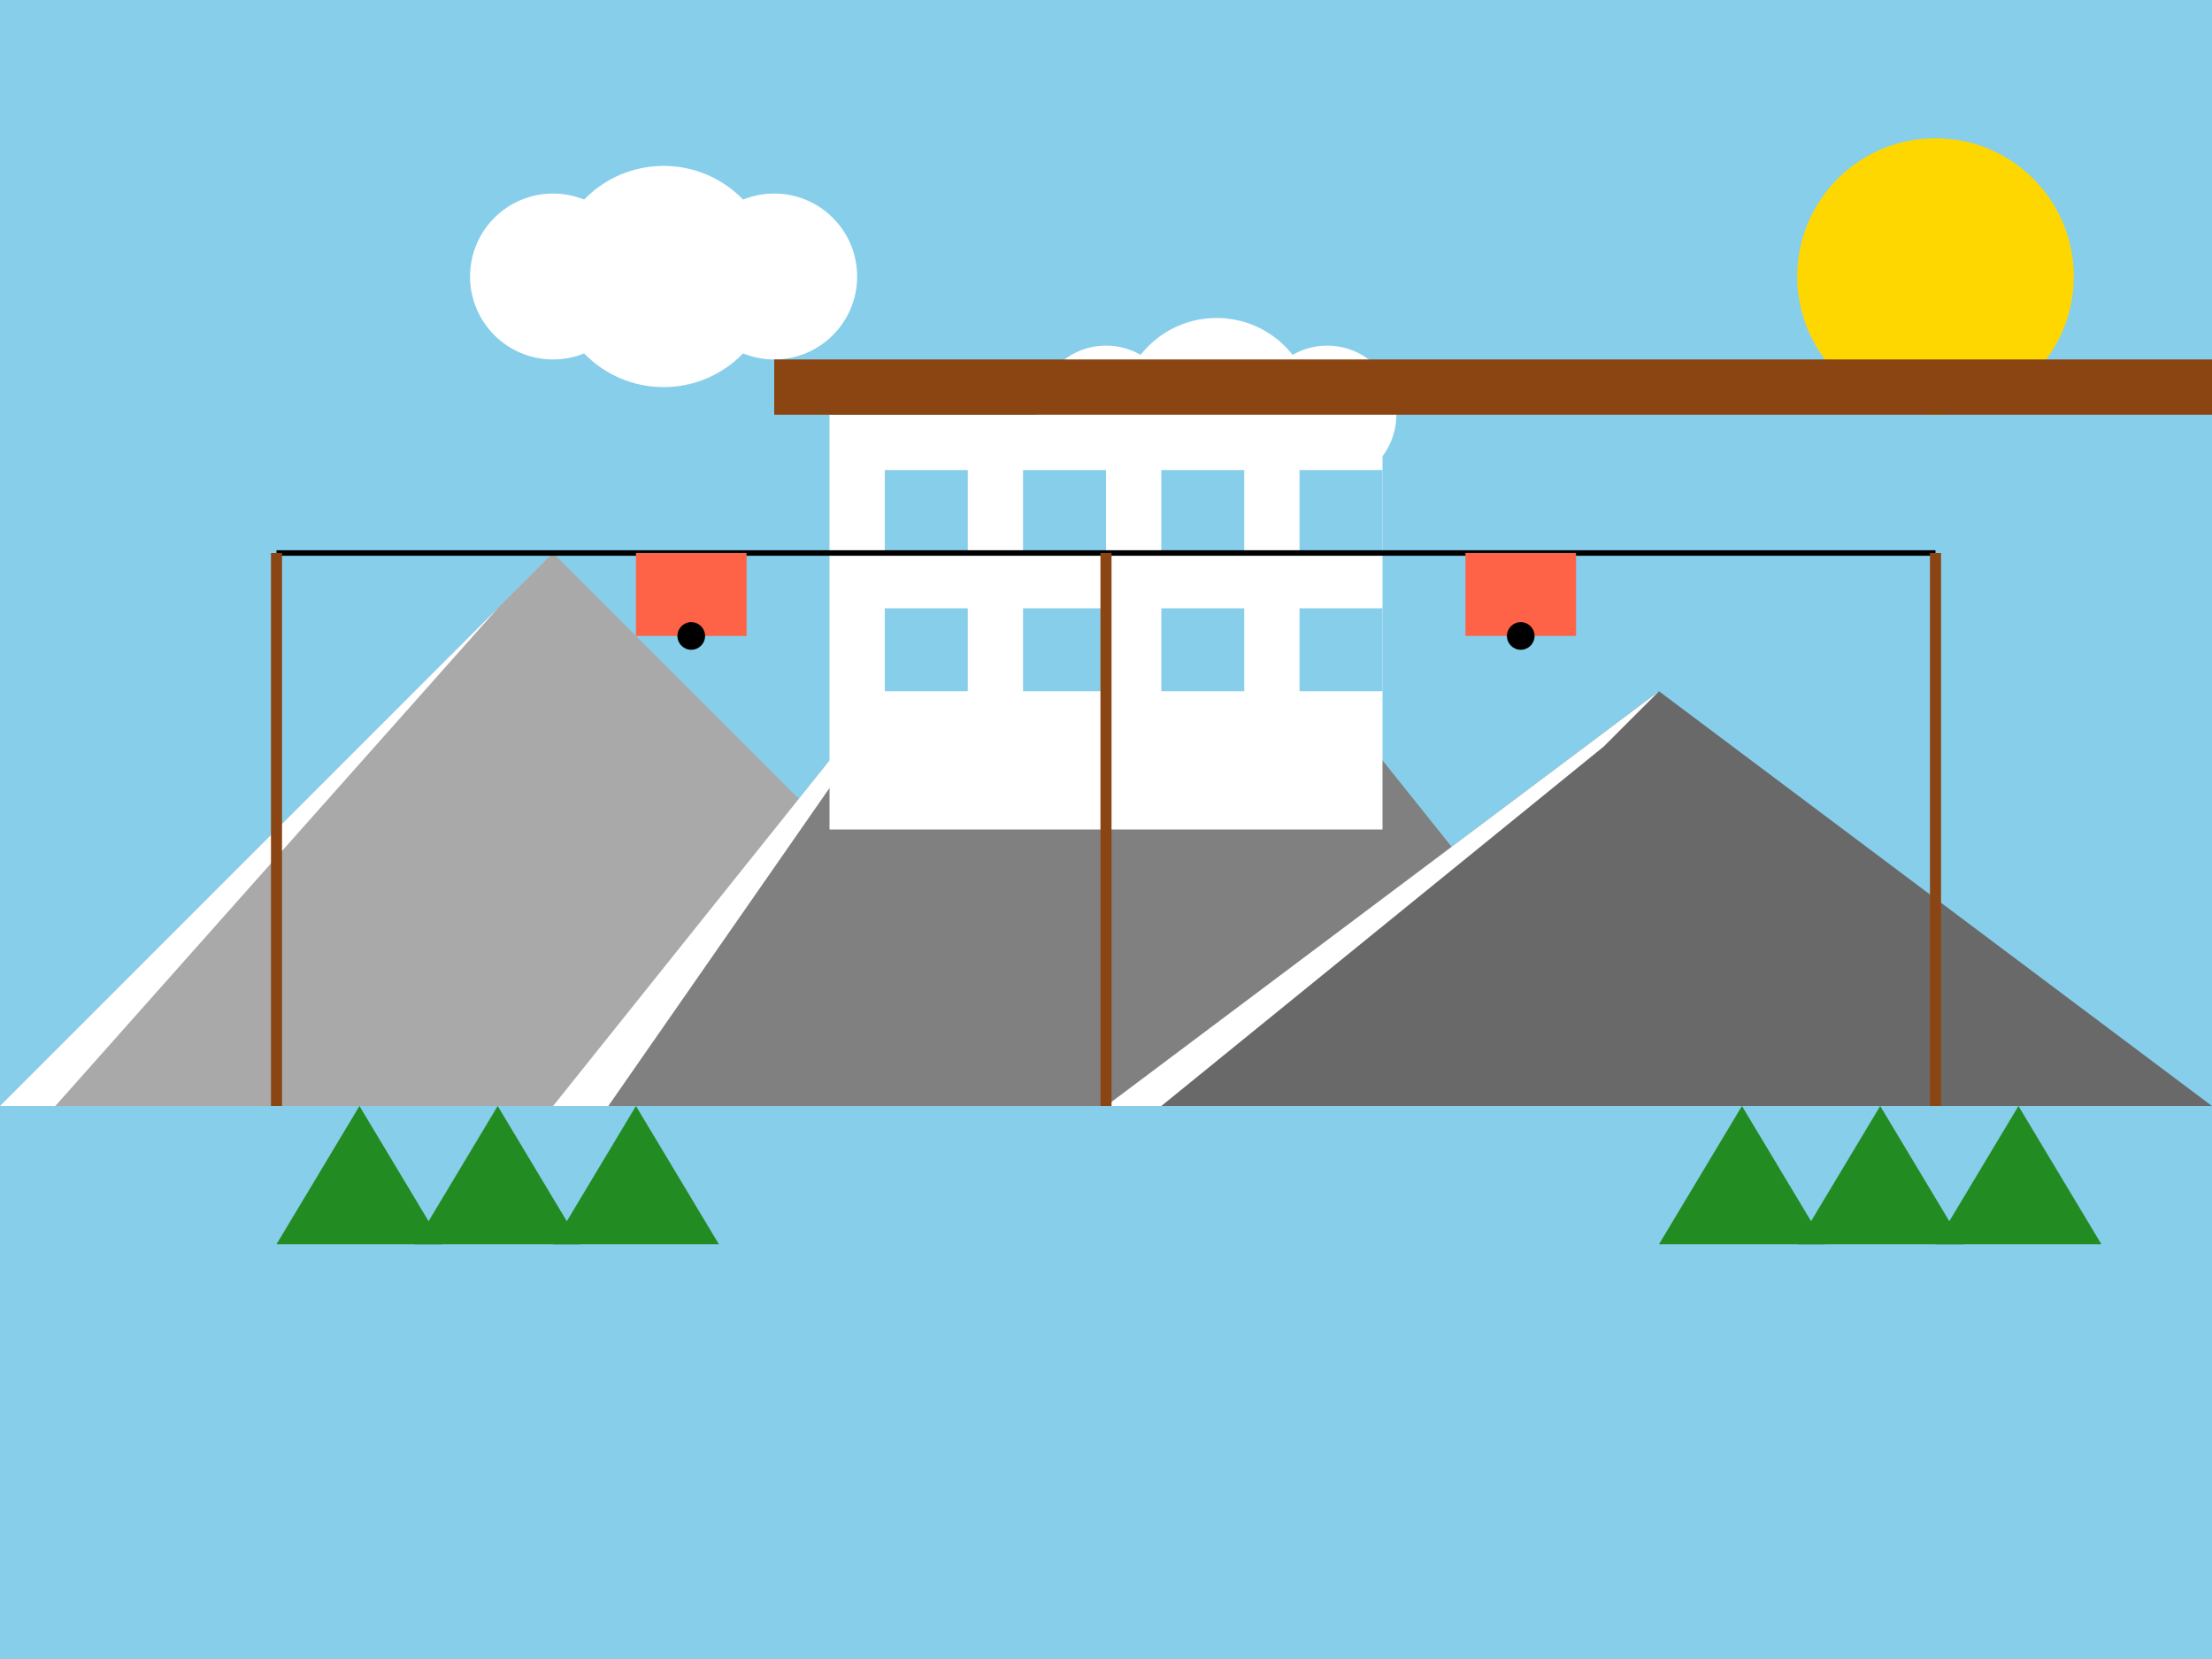 <?xml version="1.0" encoding="UTF-8"?>
<svg width="800" height="600" viewBox="0 0 800 600" xmlns="http://www.w3.org/2000/svg">
  <!-- Sky -->
  <rect width="800" height="600" fill="#87CEEB"/>
  
  <!-- Sun -->
  <circle cx="700" cy="100" r="50" fill="#FFD700"/>
  
  <!-- Clouds -->
  <g fill="#FFFFFF">
    <circle cx="200" cy="100" r="30"/>
    <circle cx="240" cy="100" r="40"/>
    <circle cx="280" cy="100" r="30"/>
    <circle cx="400" cy="150" r="25"/>
    <circle cx="440" cy="150" r="35"/>
    <circle cx="480" cy="150" r="25"/>
  </g>
  
  <!-- Mountains -->
  <g>
    <!-- Background Mountains -->
    <path d="M0,400 L200,200 L400,400 Z" fill="#A9A9A9"/>
    <path d="M200,400 L400,150 L600,400 Z" fill="#808080"/>
    <path d="M400,400 L600,250 L800,400 Z" fill="#696969"/>
    
    <!-- Snow Caps -->
    <path d="M0,400 L200,200 L180,220 L20,400 Z" fill="#FFFFFF"/>
    <path d="M200,400 L400,150 L380,170 L220,400 Z" fill="#FFFFFF"/>
    <path d="M400,400 L600,250 L580,270 L420,400 Z" fill="#FFFFFF"/>
  </g>
  
  <!-- Trees -->
  <g fill="#228B22">
    <!-- Left Side Trees -->
    <path d="M100,450 L130,400 L160,450 Z"/>
    <path d="M150,450 L180,400 L210,450 Z"/>
    <path d="M200,450 L230,400 L260,450 Z"/>
    
    <!-- Right Side Trees -->
    <path d="M600,450 L630,400 L660,450 Z"/>
    <path d="M650,450 L680,400 L710,450 Z"/>
    <path d="M700,450 L730,400 L760,450 Z"/>
  </g>
  
  <!-- Resort Building -->
  <g transform="translate(400,300)">
    <!-- Main Building -->
    <rect x="-100" y="-150" width="200" height="150" fill="#FFFFFF"/>
    <!-- Windows -->
    <g fill="#87CEEB">
      <rect x="-80" y="-130" width="30" height="30"/>
      <rect x="-30" y="-130" width="30" height="30"/>
      <rect x="20" y="-130" width="30" height="30"/>
      <rect x="70" y="-130" width="30" height="30"/>
      <rect x="-80" y="-80" width="30" height="30"/>
      <rect x="-30" y="-80" width="30" height="30"/>
      <rect x="20" y="-80" width="30" height="30"/>
      <rect x="70" y="-80" width="30" height="30"/>
    </g>
    <!-- Roof -->
    <path d="M-120,-150 L400,-150 L400,-170 L-120,-170 Z" fill="#8B4513"/>
  </g>
  
  <!-- Ski Lift -->
  <g>
    <!-- Cable -->
    <line x1="100" y1="200" x2="700" y2="200" stroke="#000000" stroke-width="2"/>
    <!-- Posts -->
    <line x1="100" y1="200" x2="100" y2="400" stroke="#8B4513" stroke-width="4"/>
    <line x1="400" y1="200" x2="400" y2="400" stroke="#8B4513" stroke-width="4"/>
    <line x1="700" y1="200" x2="700" y2="400" stroke="#8B4513" stroke-width="4"/>
    <!-- Chairs -->
    <g transform="translate(250,200)">
      <rect x="-20" y="0" width="40" height="30" fill="#FF6347"/>
      <circle cx="0" cy="30" r="5" fill="#000000"/>
    </g>
    <g transform="translate(550,200)">
      <rect x="-20" y="0" width="40" height="30" fill="#FF6347"/>
      <circle cx="0" cy="30" r="5" fill="#000000"/>
    </g>
  </g>
</svg> 